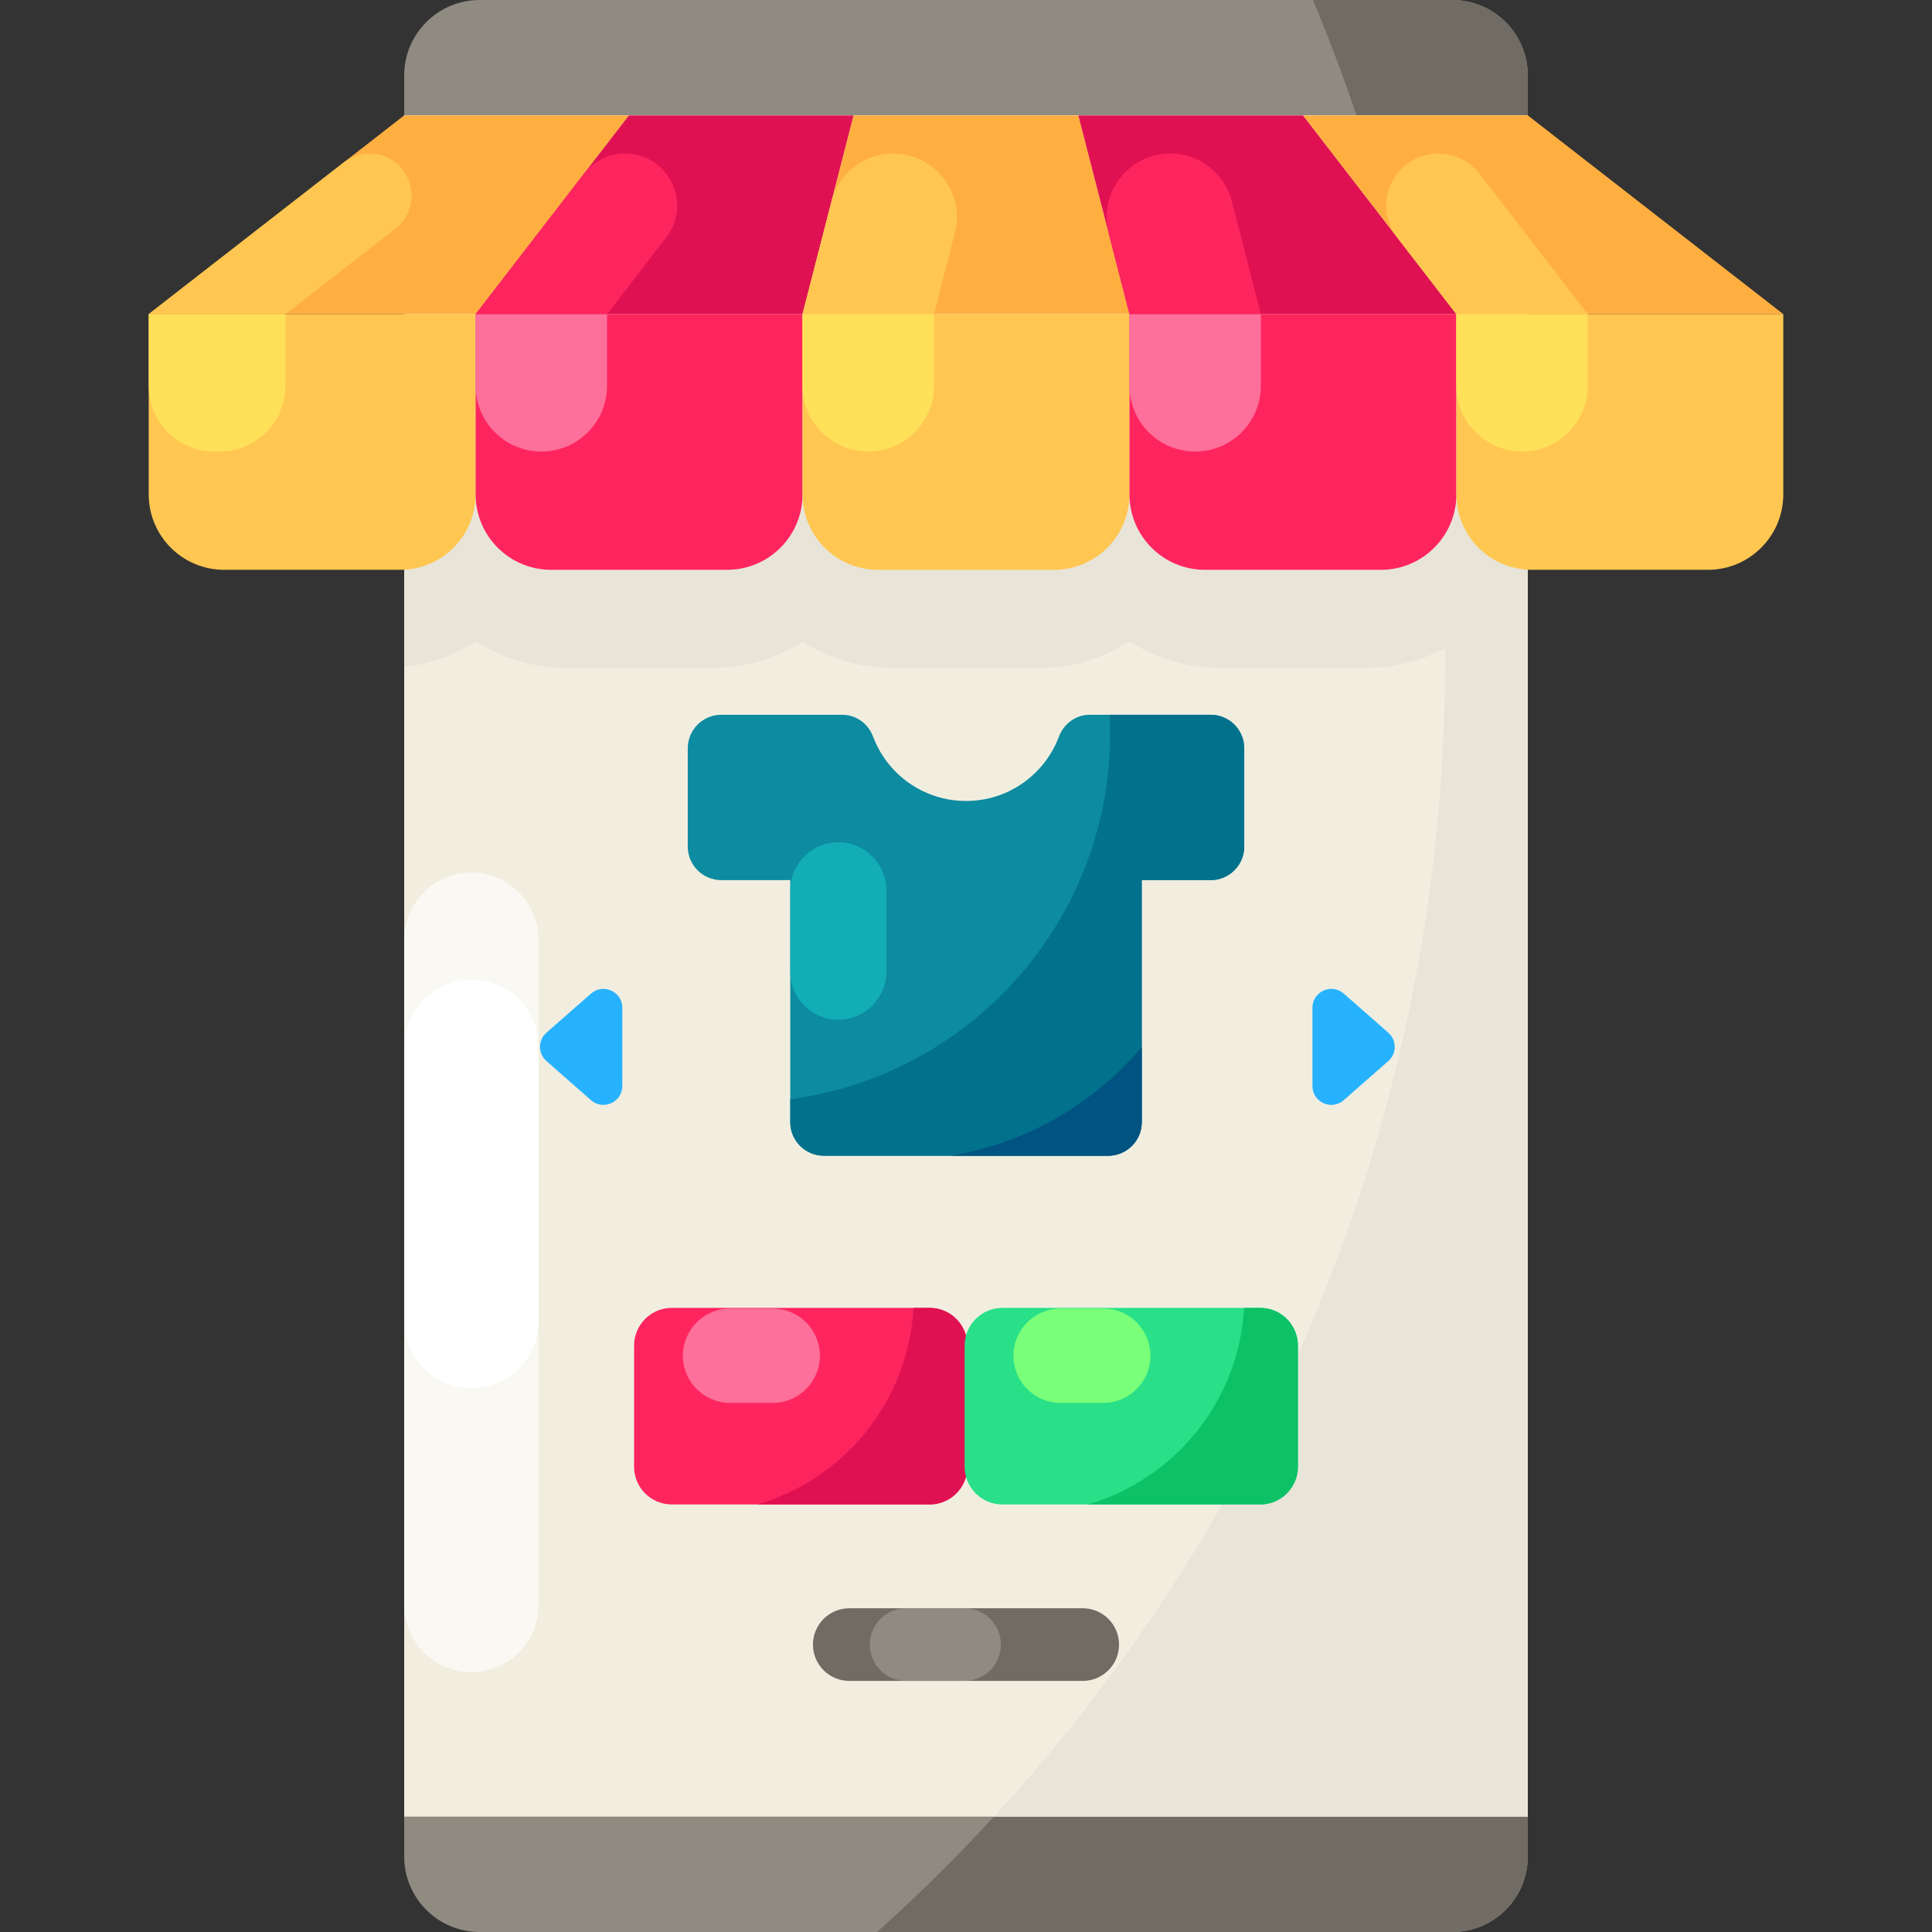 <svg id="Capa_1" enable-background="new 0 0 512 512" height="512" viewBox="0 0 512 512" width="512" xmlns="http://www.w3.org/2000/svg"><rect x="0" y="0" width="512" height="512" fill="#333333" stroke="none"/><g><g><g><g fill="#8f8b81"><path d="m404.883 36.178v-16.178c0-11.046-8.954-20-20-20h-257.766c-11.046 0-20 8.954-20 20v16.178z"/><path d="m107.117 476.355v15.645c0 11.046 8.954 20 20 20h257.767c11.046 0 20-8.954 20-20v-15.645z"/></g><g fill="#706c64"><path d="m404.88 36.178v-16.178c0-11.05-8.95-20-20-20h-36.94c4.953 11.813 9.418 23.881 13.372 36.178z"/><path d="m268.005 476.355c-11.187 12.526-23.054 24.431-35.555 35.645h152.43c11.05 0 20-8.95 20-20v-15.645z"/></g><path d="m107.12 30.58h297.76v450.84h-297.76z" fill="#f1eee0"/><path d="m404.88 30.58v146.14c-6.92-.75-13.36-3.14-18.93-6.75-6.83 4.43-14.96 7.01-23.69 7.01h-39.25c-8.73 0-16.86-2.58-23.69-7.01-6.83 4.43-14.96 7.01-23.69 7.01h-39.26c-8.73 0-16.86-2.58-23.69-7.01-6.83 4.43-14.96 7.01-23.69 7.01h-39.25c-8.73 0-16.86-2.58-23.69-7.01-5.57 3.61-12.01 6-18.93 6.75v-146.14z" fill="#e8e4d8"/><path d="m404.88 30.58v450.84h-141.47c74.23-80.63 119.55-188.28 119.55-306.52 0-50.46-8.25-98.99-23.49-144.32z" fill="#e8e4d8"/><g><path d="m124.919 443.14c-9.832 0-17.803-7.971-17.803-17.803v-176.296c0-9.832 7.971-17.803 17.803-17.803 9.832 0 17.803 7.971 17.803 17.803v176.296c0 9.832-7.97 17.803-17.803 17.803z" fill="#f9f8f2"/><path d="m142.722 350.069v-72.676c0-9.832-7.971-17.803-17.803-17.803-9.832 0-17.803 7.971-17.803 17.803v72.676c0 9.832 7.971 17.803 17.803 17.803 9.833 0 17.803-7.971 17.803-17.803z" fill="#fff"/></g></g><g><g><path d="m126.046 83.243h-86.636l67.71-52.663h59.552z" fill="#ffaf40"/><path d="m212.682 83.243h-86.636l40.626-52.663h59.552z" fill="#e01152"/><path d="m299.318 83.243h-86.636l13.542-52.663h59.552z" fill="#ffaf40"/><path d="m385.954 83.243h-86.636l-13.542-52.663h59.552z" fill="#e01152"/><path d="m472.59 83.243h-86.636l-40.626-52.663h59.552z" fill="#ffaf40"/></g><g><path d="m39.41 83.243v47.765c0 11.046 8.954 20 20 20h46.636c11.046 0 20-8.954 20-20v-47.765z" fill="#ffc751"/><path d="m126.046 83.243v47.765c0 11.046 8.954 20 20 20h46.636c11.046 0 20-8.954 20-20v-47.765z" fill="#fe255f"/><path d="m212.682 83.243v47.765c0 11.046 8.954 20 20 20h46.636c11.046 0 20-8.954 20-20v-47.765z" fill="#ffc751"/><path d="m299.318 83.243v47.765c0 11.046 8.954 20 20 20h46.636c11.046 0 20-8.954 20-20v-47.765z" fill="#fe255f"/><path d="m385.954 83.243v47.765c0 11.046 8.954 20 20 20h46.636c11.046 0 20-8.954 20-20v-47.765z" fill="#ffc751"/></g><path d="m75.65 102.25v-19.006h-36.24v19.006c0 9.615 7.795 17.41 17.41 17.41h1.42c9.615 0 17.41-7.795 17.41-17.41z" fill="#ffe059"/><path d="m160.87 102.25v-19.006h-34.82v19.006c0 9.615 7.795 17.41 17.41 17.41 9.615 0 17.41-7.795 17.41-17.41z" fill="#fc709b"/><path d="m247.51 102.25v-19.006h-34.83v19.006c0 9.615 7.795 17.41 17.41 17.41h.01c9.615 0 17.41-7.795 17.41-17.41z" fill="#ffe059"/><path d="m334.14 102.25v-19.006h-34.82v19.006c0 9.615 7.795 17.41 17.41 17.41 9.615 0 17.41-7.795 17.41-17.41z" fill="#fc709b"/><g><path d="m91.099 43.041-51.689 40.203h36.24l29.108-22.64c8.361-6.503 3.762-19.906-6.83-19.906-2.473 0-4.877.824-6.829 2.343z" fill="#ffc751"/><path d="m154.727 46.065-28.677 37.179h34.82l15.69-20.337c6.993-9.064.532-22.209-10.916-22.209-4.275 0-8.307 1.982-10.917 5.367z" fill="#fe255f"/><path d="m220.362 53.364-7.682 29.879h34.83l5.522-21.479c2.744-10.672-5.316-21.066-16.335-21.066-7.697 0-14.418 5.211-16.335 12.666z" fill="#ffc751"/><path d="m293.796 61.758 5.524 21.486h34.82l-7.683-29.883c-1.916-7.453-8.635-12.663-16.33-12.663-11.017 0-19.074 10.391-16.331 21.06z" fill="#fe255f"/><path d="m370.263 62.905 15.687 20.339h34.83l-28.685-37.18c-2.61-3.384-6.642-5.365-10.916-5.365-11.447-.001-17.908 13.142-10.916 22.206z" fill="#ffc751"/></g><path d="m420.78 102.25v-19.006h-34.83v19.006c0 9.615 7.795 17.41 17.41 17.41h.01c9.615 0 17.41-7.795 17.41-17.41z" fill="#ffe059"/></g></g><g><path d="m320.837 189.42h-32.037c-3.681 0-6.881 2.355-8.175 5.801-3.74 9.959-13.355 17.047-24.623 17.047s-20.883-7.088-24.622-17.047c-1.294-3.446-4.494-5.801-8.175-5.801h-32.045c-4.914 0-8.897 3.983-8.897 8.897v26.033c0 4.914 3.983 8.897 8.897 8.897h18.269v64.135c0 4.914 3.983 8.897 8.897 8.897h75.352c4.914 0 8.897-3.983 8.897-8.897v-64.135h18.261c4.914 0 8.897-3.983 8.897-8.897v-26.033c.001-4.914-3.983-8.897-8.896-8.897z" fill="#0d8ba0"/><path d="m329.738 198.314v26.04c0 4.91-3.99 8.89-8.9 8.89h-18.26v64.14c0 4.91-3.99 8.9-8.9 8.9h-75.35c-4.92 0-8.9-3.99-8.9-8.9v-6.06c47.86-6.38 84.77-47.36 84.77-96.96 0-1.66-.04-3.31-.13-4.94h26.77c4.91 0 8.9 3.98 8.9 8.89z" fill="#02718c"/><path d="m222.165 270.245c-7.035 0-12.738-5.703-12.738-12.738v-21.557c0-7.035 5.703-12.738 12.738-12.738 7.035 0 12.738 5.703 12.738 12.738v21.558c0 7.035-5.703 12.737-12.738 12.737z" fill="#12adb5"/><path d="m302.578 277.434v19.95c0 4.91-3.99 8.9-8.9 8.9h-41.76c20.22-3.309 38.02-13.84 50.66-28.85z" fill="#015382"/></g><g><g fill="#27b2ff"><path d="m347.808 267.07v20.729c0 4.299 5.067 6.594 8.298 3.758l11.81-10.365c2.269-1.991 2.269-5.525 0-7.516l-11.81-10.365c-3.231-2.835-8.298-.54-8.298 3.759z"/><path d="m164.92 267.07v20.729c0 4.299-5.067 6.594-8.298 3.758l-11.81-10.365c-2.269-1.991-2.269-5.525 0-7.516l11.81-10.365c3.232-2.835 8.298-.54 8.298 3.759z"/></g></g><g><g><g><path d="m246.364 398.695h-68.329c-5.523 0-10-4.477-10-10v-32.092c0-5.523 4.477-10 10-10h68.329c5.523 0 10 4.477 10 10v32.092c0 5.523-4.477 10-10 10z" fill="#fe255f"/><path d="m256.362 356.604v32.09c0 5.52-4.48 10-10 10h-45.68c22.98-6.69 40.03-27.3 41.41-52.09h4.27c5.52 0 10 4.48 10 10z" fill="#e01152"/><path d="m217.284 359.281c0-6.904-5.596-12.5-12.5-12.5h-11.315c-6.904 0-12.5 5.596-12.5 12.5 0 6.904 5.596 12.5 12.5 12.5h11.315c6.903 0 12.5-5.597 12.5-12.5z" fill="#fc709b"/></g></g><g><g><path d="m333.964 398.695h-68.329c-5.523 0-10-4.477-10-10v-32.092c0-5.523 4.477-10 10-10h68.329c5.523 0 10 4.477 10 10v32.092c0 5.523-4.477 10-10 10z" fill="#29e088"/><path d="m343.962 356.604v32.09c0 5.52-4.48 10-10 10h-45.68c22.98-6.69 40.03-27.3 41.41-52.09h4.27c5.52 0 10 4.48 10 10z" fill="#0cc166"/><path d="m304.884 359.281c0-6.904-5.596-12.5-12.5-12.5h-11.315c-6.904 0-12.5 5.596-12.5 12.5 0 6.904 5.596 12.5 12.5 12.5h11.315c6.904 0 12.5-5.597 12.5-12.5z" fill="#79ff79"/></g></g></g><g><path d="m286.933 445.458h-61.867c-5.316 0-9.625-4.309-9.625-9.625 0-5.316 4.309-9.625 9.625-9.625h61.867c5.316 0 9.625 4.309 9.625 9.625.001 5.315-4.309 9.625-9.625 9.625z" fill="#706c64"/><path d="m255.619 426.207h-15.485c-5.316 0-9.625 4.309-9.625 9.625 0 5.316 4.309 9.625 9.625 9.625h15.485c5.316 0 9.625-4.309 9.625-9.625.001-5.316-4.309-9.625-9.625-9.625z" fill="#8f8b81"/></g></g></svg>